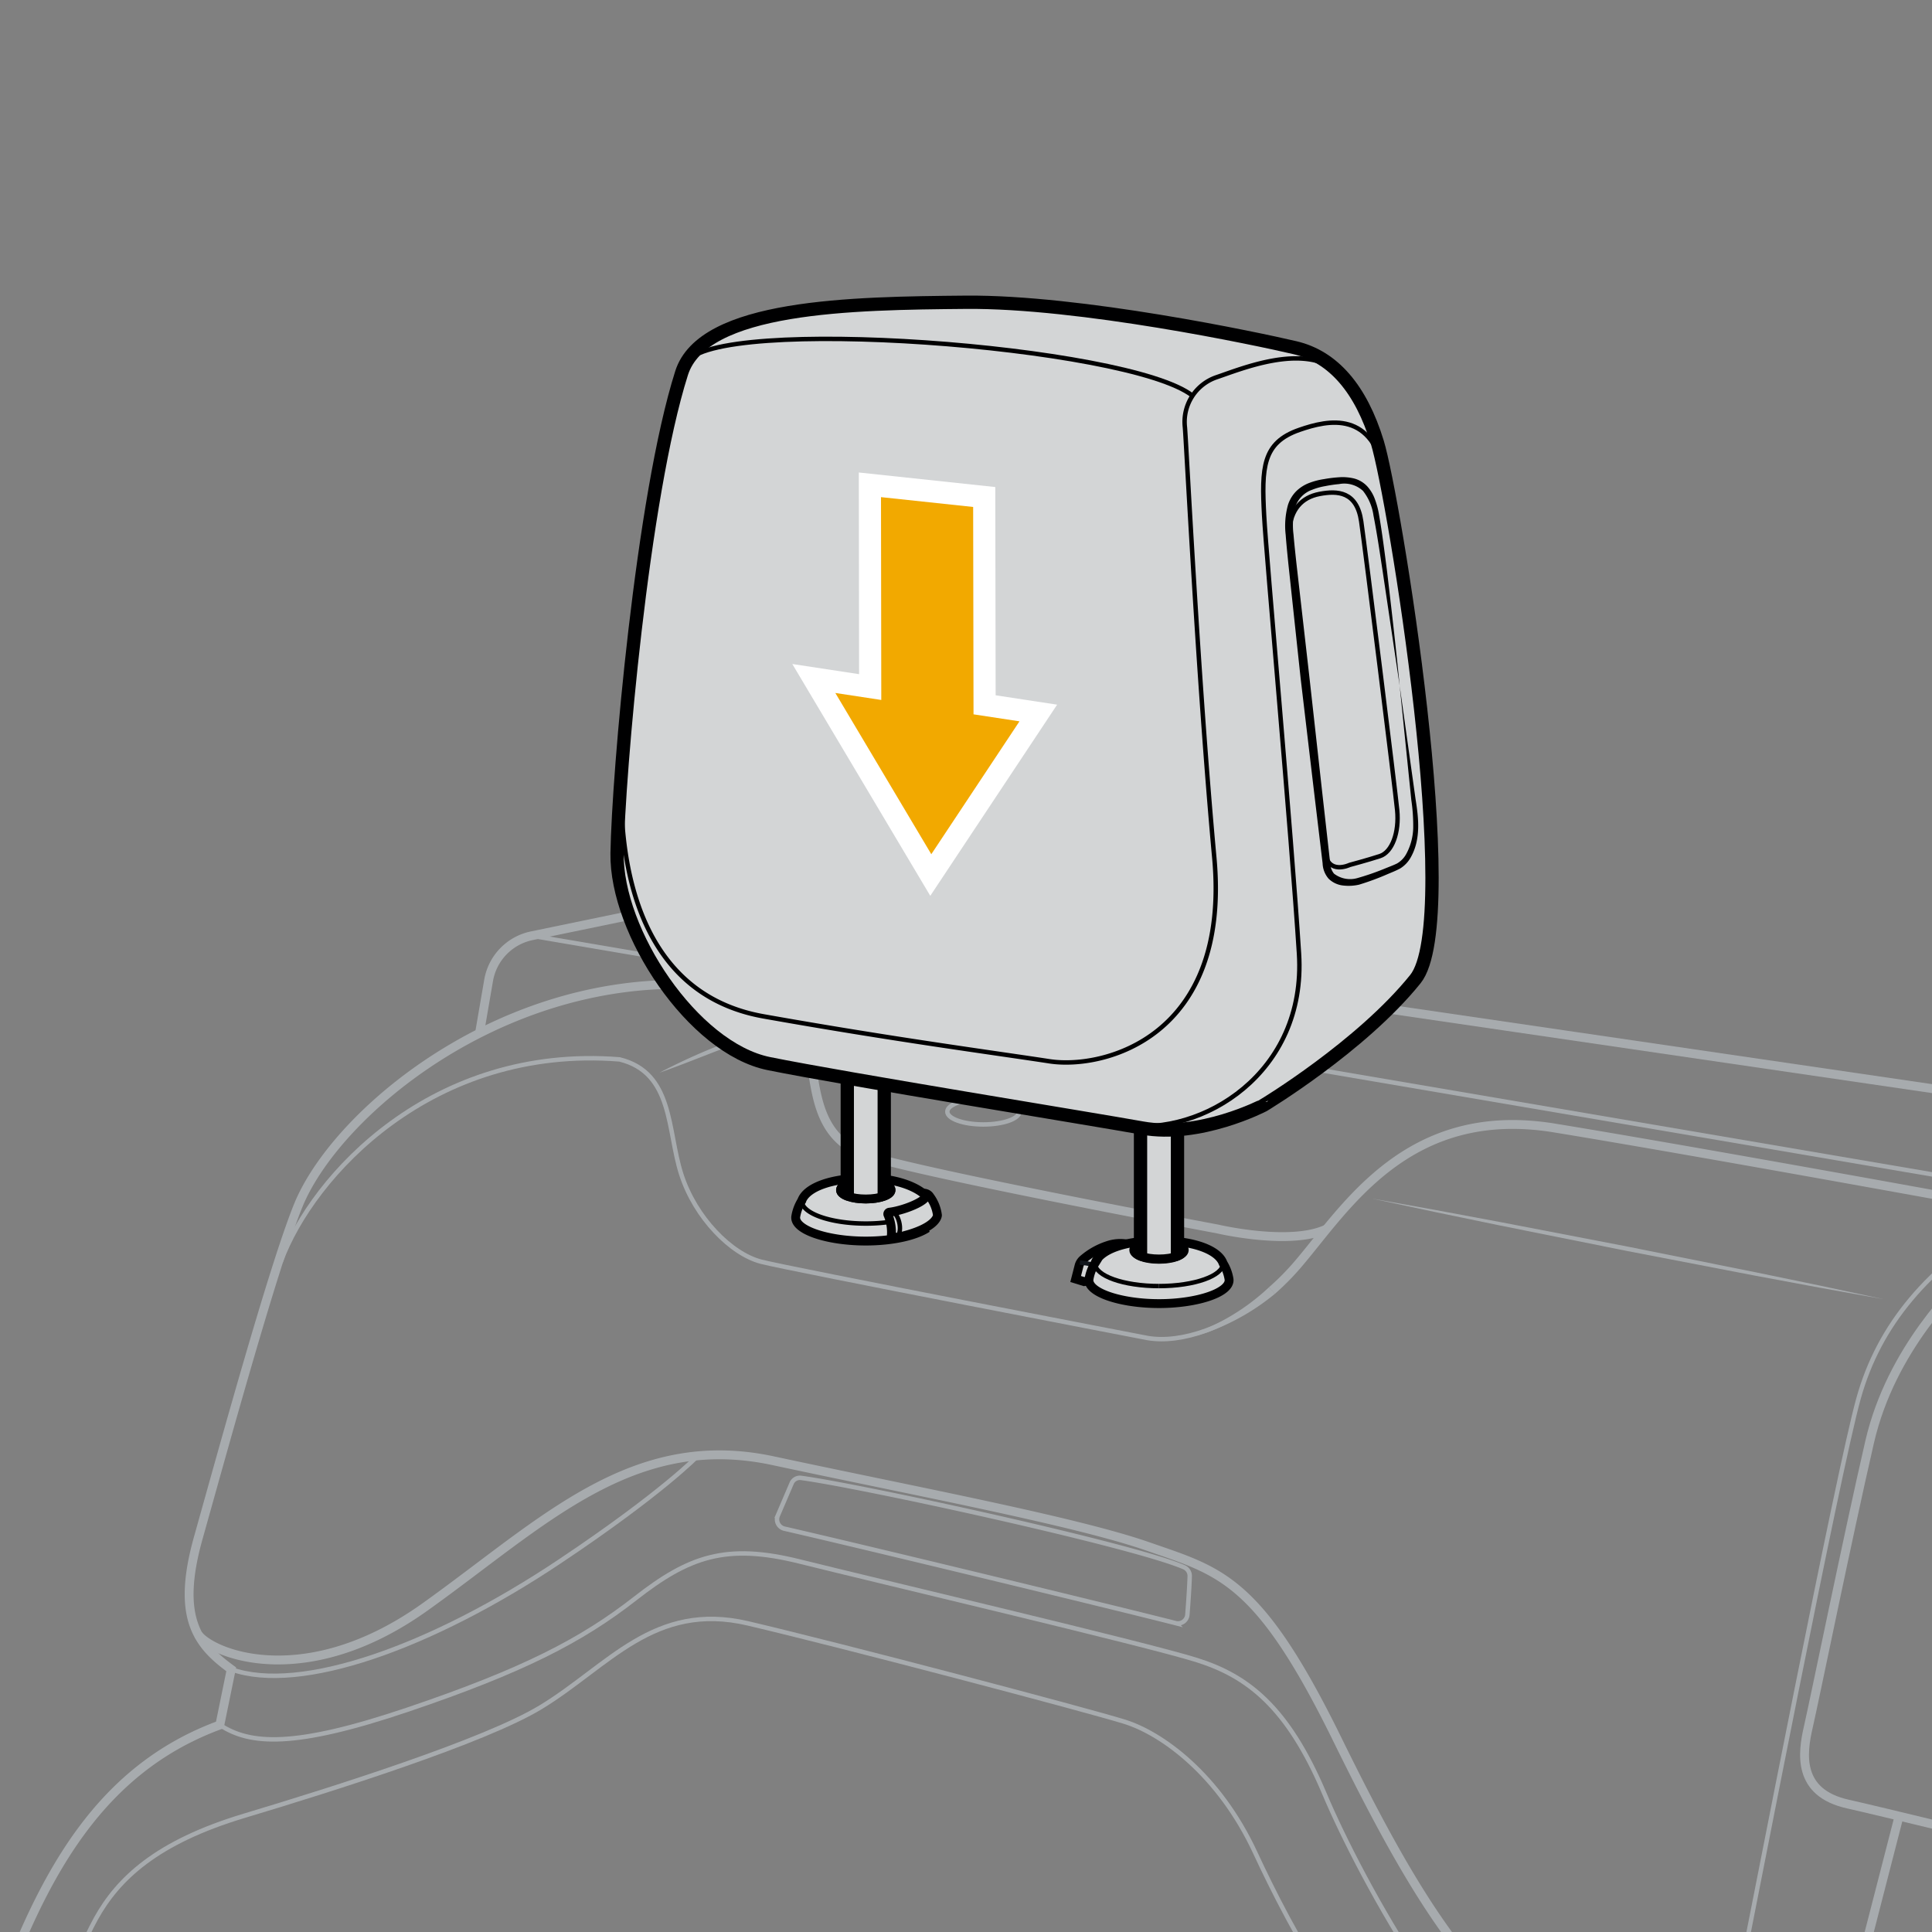 <svg xmlns="http://www.w3.org/2000/svg" width="218" height="218" viewBox="0 0 218 218"><rect x="0" y="0" width="218" height="218" fill="#808080" stroke="none"/><g id="b245ae31-0c93-424f-83a9-d8fb7a79bdee" data-name="illustration"><path d="M122.326,144.612l-.953-.294.378-1.472a1.429,1.429,0,0,1,.416-.705,8.024,8.024,0,0,1,2.818-1.6,4.368,4.368,0,0,1,2.631-.067l1.014.3-3.14,3.241Z" style="fill:#d3d5d6;stroke:#000001;stroke-miterlimit:10"/><path d="M121.849,142.463a7.719,7.719,0,0,1,2.461.6" style="fill:none;stroke:#12171d;stroke-miterlimit:10;stroke-width:0.5px"/><path d="M143.515,145.624c-4.835,4.226-10.244,5.983-14,5.358,0,0-40.292-7.755-43.643-8.619s-7.407-4.921-9-9.859S76,121.04,69.908,119.538c-21.117-1.673-34.655,13.114-38.228,22.825" style="fill:none;stroke:#a7abae;stroke-miterlimit:10;stroke-width:0.5px"/><path d="M230.049,138.993c-.19-2.306-5.122-2.975-5.122-2.975s-32.909-6.02-49.515-8.737-23.551,9.057-28.985,15.4a28.886,28.886,0,0,1-2.912,2.945" style="fill:none;stroke:#a7abae;stroke-miterlimit:10"/><path d="M263.337,129.468l-186.7-27.321L60,105.589a6.216,6.216,0,0,0-4.867,5.034l-.983,5.711" style="fill:none;stroke:#a7abae;stroke-miterlimit:10"/><path d="M26.091,188.359c7.8,2.771,22.591-2.51,37.039-12.158,11.678-7.8,15.608-11.932,15.608-11.932" style="fill:none;stroke:#a7abae;stroke-miterlimit:10;stroke-width:0.5px"/><path d="M22.361,184.442c1.771,2.3,12.317,6.363,25.6-3.121s23.33-19.917,39.263-16.5,34.144,6.828,42.3,9.673,12.447,3.6,21.3,21.624,16.632,31.3,29.151,35.849,17.451,6.45,21.813,5.5l1.91-.415a4.074,4.074,0,0,0,3.079-2.964l7.53-29.246" style="fill:none;stroke:#a7abae;stroke-miterlimit:10"/><path d="M203.7,237.051c-6.557.445-9.876-1.482-7.79-11.914s11.477-58.991,13.8-67.337,7.824-14.8,16.928-20.3" style="fill:none;stroke:#a7abae;stroke-miterlimit:10;stroke-width:0.5px"/><path d="M24.806,194.64c3.423,2.235,8.355,2.614,21.253-1.749s19.537-7.777,25.607-12.519,10.242-6.256,18.588-4.171,39.075,9.315,44.765,11.106,10.243,5.205,14.416,15.068,16.122,31.867,28.452,38.695" style="fill:none;stroke:#a7abae;stroke-miterlimit:10;stroke-width:0.5px"/><path d="M154.746,135.228q7.258,1.288,14.5,2.658l14.474,2.788,14.451,2.9q7.223,1.472,14.428,3.034-7.256-1.285-14.5-2.656l-14.475-2.789-14.453-2.9Q161.95,136.789,154.746,135.228Z" style="fill:#a7abae"/><path d="M88.51,172.49c8.21,1.876,37.563,8.977,44.137,10.657a1.071,1.071,0,0,0,1.333-.962c.1-1.292.236-3.243.263-4.345a1.065,1.065,0,0,0-.647-1c-5.853-2.536-36.848-9.254-43.27-10.086a1.012,1.012,0,0,0-1.016.654l-1.549,3.615A1.074,1.074,0,0,0,88.51,172.49Z" style="fill:none;stroke:#a7abae;stroke-miterlimit:10;stroke-width:0.5px"/><path d="M1.547,237.7c.165-.337,6.793-16.741,9.279-21.215s6.793-8.616,16.735-11.6,27.125-8.4,33.472-12.262c7.606-4.623,12.759-11.934,23.363-9.447s38.274,9.779,42.5,11.1,10.644,5.965,14.726,14.747S153,231.517,164.264,241.07" style="fill:none;stroke:#a7abae;stroke-miterlimit:10;stroke-width:0.5px"/><path d="M283.2,145.5s-46.445-7.606-48.625-7.991-9.41,3.057-11.591,5.352-9.587,9.295-12.023,19.853-6.223,29.148-6.911,32.131-1.306,7.443,4.475,8.722,58.985,14.344,58.985,14.344" style="fill:none;stroke:#a7abae;stroke-miterlimit:10"/><line x1="241.659" y1="136.543" x2="60.004" y2="105.589" style="fill:none;stroke:#a7abae;stroke-miterlimit:10;stroke-width:0.5px"/><path d="M-5.172,240.272c6.71-20.651,12.134-39.066,29.978-45.632l1.285-6.281c-3.712-2.713-6.281-5.71-3.712-14.846s8.428-30.513,11.278-37.5c4.557-11.169,25.519-28.231,49.788-24.384a9.5,9.5,0,0,1,1.355.311c3,.944,5.433,2.509,6.191,5.215,1.234,4.409.352,11.111,6.878,13.227s39.506,8.289,39.506,8.289,8.232,1.941,12.317,0" style="fill:none;stroke:#a7abae;stroke-miterlimit:10"/><path d="M74.412,121.04a69.885,69.885,0,0,1,7.131-3.236c1.224-.457,2.448-.915,3.7-1.3a25.415,25.415,0,0,1,3.81-.93c-1.248.388-2.467.838-3.685,1.294s-2.437.911-3.642,1.4C79.287,119.185,76.88,120.178,74.412,121.04Z" style="fill:#a7abae"/><path d="M78.142,88.838c-.58,4.394-1.093,8.855-1.506,13.309" style="fill:none;stroke:#a7abae;stroke-miterlimit:10"/><path d="M143.845,146a25.388,25.388,0,0,1-6.71,3.985,14.294,14.294,0,0,1-7.616,1,14.052,14.052,0,0,0,7.42-1.457,24.623,24.623,0,0,0,6.247-4.278Z" style="fill:#a7abae"/><ellipse cx="110.958" cy="125.437" rx="4.066" ry="1.443" style="fill:none;stroke:#a7abae;stroke-miterlimit:10;stroke-width:0.5px"/><path d="M104.565,135.018c-.026-.025-.047-.051-.076-.076-1.05-1.049-3.4-2.011-6.8-2.011-3.993,0-6.709,1.085-7.231,2.563a4.85,4.85,0,0,0-.661,1.743c-.283,1.521,3.532,2.8,7.892,2.8,3,0,5.609-.595,6.942-1.47l.011,0" style="fill:#d3d5d6;stroke:#000001;stroke-miterlimit:10"/><ellipse cx="97.691" cy="134.279" rx="2.849" ry="1.011" style="fill:none;stroke:#000001;stroke-miterlimit:10"/><path d="M100.505,137.86a19.067,19.067,0,0,1-2.814.2c-3.993,0-7.23-1.149-7.23-2.566" style="fill:none;stroke:#000001;stroke-miterlimit:10;stroke-width:0.5px"/><path d="M104.23,134.63c1.191.534-1.973,1.921-3.868,2.149a.206.206,0,0,0-.156.311,5.149,5.149,0,0,1,.371,2.359l.6.184c4.629-1,4.6-2.516,4.6-2.516a4.466,4.466,0,0,0-.852-2.1.814.814,0,0,0-.691-.384" style="fill:#d3d5d6;stroke:#000001;stroke-miterlimit:10"/><path d="M100.115,136.968l.571-.138c.578-.129,1.326,2.042.485,2.8" style="fill:none;stroke:#000001;stroke-miterlimit:10;stroke-width:0.5px"/><path d="M130.78,147.094c4.36,0,8.176-1.282,7.892-2.8a4.861,4.861,0,0,0-.66-1.743c-.523-1.477-3.239-2.563-7.232-2.563s-6.709,1.086-7.232,2.563a4.872,4.872,0,0,0-.661,1.743c-.283,1.521,3.533,2.8,7.893,2.8" style="fill:#d3d5d6;stroke:#000001;stroke-miterlimit:10"/><ellipse cx="130.778" cy="141.333" rx="2.849" ry="1.011" style="fill:none;stroke:#000001;stroke-miterlimit:10;stroke-width:0.5px"/><path d="M130.778,145.116c-3.992,0-7.229-1.149-7.229-2.566" style="fill:none;stroke:#000001;stroke-miterlimit:10;stroke-width:0.5px"/><path d="M130.781,145.116c3.993,0,7.23-1.149,7.23-2.566" style="fill:none;stroke:#000001;stroke-miterlimit:10;stroke-width:0.5px"/><polyline points="128.693 141.661 128.693 109.974 132.863 110.697 132.863 141.661" style="fill:#d3d5d6;stroke:#000001;stroke-miterlimit:10;stroke-width:1.5px"/><path d="M132.793,140.331c.516.183.835.436.835.715,0,.559-1.276,1.012-2.85,1.012s-2.849-.453-2.849-1.012c0-.266.29-.508.763-.688" style="fill:none;stroke:#000001;stroke-miterlimit:10"/><polyline points="95.605 134.894 95.605 103.206 99.775 103.93 99.775 134.894" style="fill:#d3d5d6;stroke:#000001;stroke-miterlimit:10;stroke-width:1.5px"/><path d="M99.706,133.564c.515.183.834.436.834.715,0,.559-1.275,1.011-2.849,1.011s-2.849-.452-2.849-1.011c0-.266.289-.508.763-.689" style="fill:none;stroke:#000001;stroke-miterlimit:10"/><path d="M128.871,127.279c-5.318-.962-33.546-5.531-42.111-7.265S69.487,105.131,69.63,96.276s2.84-40.2,7.28-54.185c2.427-7.64,19.214-7.873,32.09-7.985s32.861,4.124,37.144,5.133,7.423,4.625,9.279,10.706,9.707,53.8,4.282,60.536c-6.134,7.616-17.13,14.233-17.13,14.233S135.39,128.459,128.871,127.279Z" style="fill:#d3d5d6;stroke:#000001;stroke-miterlimit:10;stroke-width:1.5px"/><path d="M126.9,126.934c8.683,1.28,20.532-5.8,19.675-19.33s-3.692-44.821-3.934-49.411c-.285-5.416-.206-8.238,3.978-9.689,3.3-1.143,8.339-2.262,9.734,5.451" style="fill:none;stroke:#000001;stroke-miterlimit:10;stroke-width:0.5px"/><path d="M70.183,86.306c-.553,9.97,1.254,25.758,15.971,28.377s26.118,4.125,32.263,5.068,20.457-2.735,18.6-22.973-3.154-46.792-3.316-48.571a5.323,5.323,0,0,1,3.481-5.61c2.907-.979,9.659-3.82,13.642-.807" style="fill:none;stroke:#000001;stroke-miterlimit:10;stroke-width:0.5px"/><path d="M77.41,40.96c3.084-5.426,49.9-1.979,57.14,3.68" style="fill:none;stroke:#000001;stroke-miterlimit:10;stroke-width:0.5px"/><path d="M157.933,77.372l1.8,12.841c.332,2.075.612,4.472-.543,6.518a3.379,3.379,0,0,1-1.221,1.277c-.542.285-1.007.455-1.519.678a28.967,28.967,0,0,1-3.1,1.137,5.285,5.285,0,0,1-1.748.1,2.75,2.75,0,0,1-1.692-.779,2.791,2.791,0,0,1-.671-1.723l-.193-1.609-.77-6.436L146.754,76.5l-1.381-12.895c-.108-1.078-.219-2.146-.3-3.241a8.862,8.862,0,0,1,.253-3.377,3.864,3.864,0,0,1,.923-1.547,4.271,4.271,0,0,1,1.5-.954,7.848,7.848,0,0,1,1.647-.425,14.766,14.766,0,0,1,1.649-.205,5.5,5.5,0,0,1,1.727.13,3.1,3.1,0,0,1,1.54.932,4.41,4.41,0,0,1,.862,1.509,9.085,9.085,0,0,1,.425,1.62c.372,2.148.638,4.287.913,6.433.507,4.3,1,8.588,1.422,12.89l-1.907-12.823c-.327-2.132-.636-4.277-1.048-6.379a5.794,5.794,0,0,0-1.182-2.776,3.1,3.1,0,0,0-2.7-.769,14.01,14.01,0,0,0-1.56.229,7.058,7.058,0,0,0-1.477.411,3.062,3.062,0,0,0-1.916,1.991,8.086,8.086,0,0,0-.19,3.047c.09,1.059.209,2.139.324,3.21l1.469,12.876,1.432,12.883.725,6.441.182,1.61a2.026,2.026,0,0,0,.434,1.253,2.969,2.969,0,0,0,2.662.5,28.643,28.643,0,0,0,3.005-1.037c.483-.2,1.036-.4,1.453-.608a2.755,2.755,0,0,0,1.008-1.022,6.489,6.489,0,0,0,.814-2.953,19.682,19.682,0,0,0-.215-3.185Z" style="fill:#000001"/><path d="M145.477,59.9c.148-2.379,1.38-3.777,3.409-4.164s4.222-.293,4.709,3.1,3.815,30.081,4.059,32.591-.569,4.725-1.949,5.174-3.409.993-3.409.993-2.47,1.183-2.778-1.459" style="fill:none;stroke:#000001;stroke-miterlimit:10;stroke-width:0.5px"/><polygon points="115.034 81.393 105.085 96.387 94.256 78.192 99.441 78.981 99.409 56.095 109.807 57.204 109.849 80.603 115.034 81.393" style="fill:none;stroke:#fff;stroke-miterlimit:10;stroke-width:5px"/><polygon points="115.034 81.393 105.085 96.387 94.256 78.192 99.441 78.981 99.409 56.095 109.807 57.204 109.849 80.603 115.034 81.393" style="fill:#f2a900"/></g></svg>